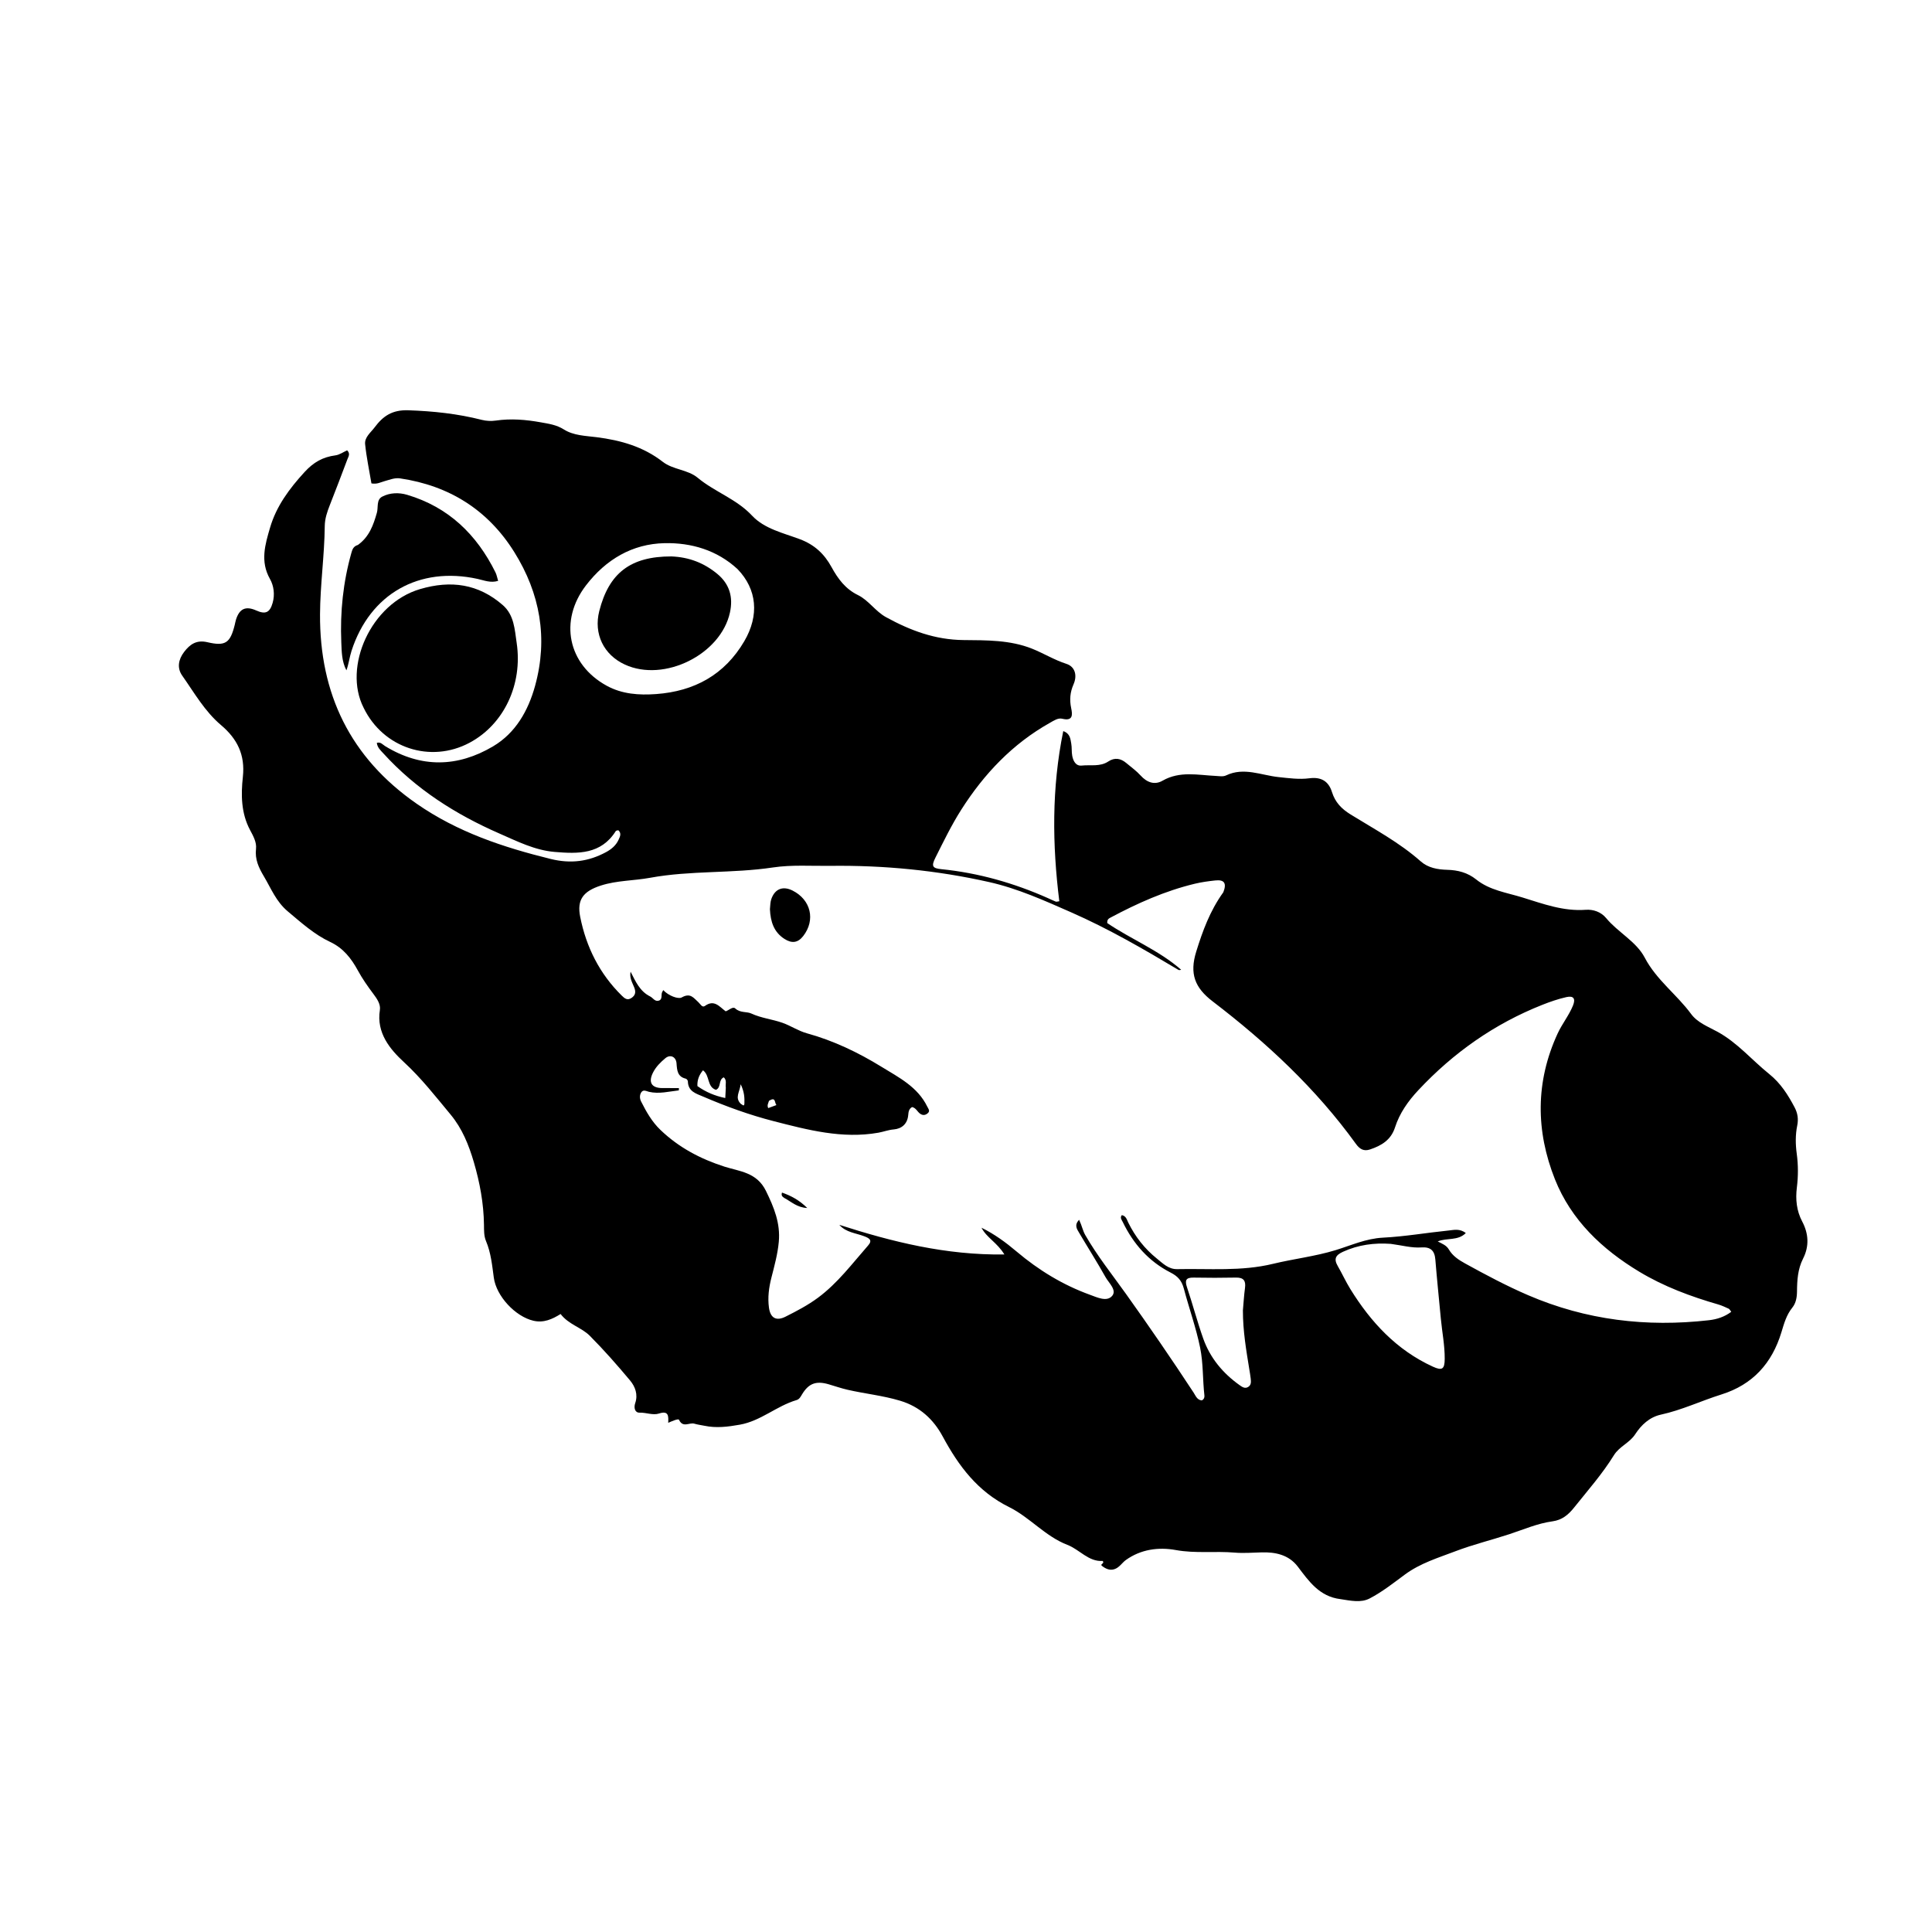 <svg version="1.1" id="Layer_1" xmlns="http://www.w3.org/2000/svg" xmlns:xlink="http://www.w3.org/1999/xlink" x="0px" y="0px"
	 width="100%" viewBox="0 0 1024 1024" enable-background="new 0 0 1024 1024" xml:space="preserve">
<path fill="#000000" opacity="1" stroke="none" 
	d="
M710.469,847.572 
	C699.302,846.213 693.712,838.058 687.848,830.332 
	C682.997,823.941 675.766,822.601 668.796,822.79 
	C664.061,822.918 659.036,823.314 654.499,822.922 
	C644.082,822.023 633.635,823.462 623.231,821.559 
	C613.908,819.854 604.561,821.224 596.725,826.847 
	C594.72,828.286 593.254,830.897 590.559,831.731 
	C588.083,832.497 585.936,831.407 584.061,829.96 
	C582.79,828.979 585.652,828.755 584.442,827.341 
	C576.922,827.83 572.254,821.317 565.701,818.794 
	C554.015,814.296 545.783,804.186 534.84,798.78 
	C518.209,790.565 508.113,777.05 499.685,761.411 
	C494.734,752.226 487.517,745.535 477.004,742.393 
	C467.853,739.658 458.424,738.714 449.201,736.598 
	C445.814,735.822 442.516,734.659 439.173,733.69 
	C432.573,731.779 428.662,733.194 425.163,738.934 
	C424.365,740.243 423.742,741.616 422.166,742.079 
	C411.619,745.176 403.26,753.146 392.095,755.117 
	C385.77,756.234 379.649,757.016 373.347,755.679 
	C371.579,755.304 369.758,755.115 368.04,754.587 
	C365.432,753.784 361.956,756.971 359.915,752.551 
	C359.542,751.742 356.276,753.208 354.165,754.122 
	C354.316,750.658 354.505,747.505 349.291,749.197 
	C346.046,750.251 342.492,748.624 338.977,748.738 
	C336.496,748.819 335.836,746.13 336.669,743.714 
	C338.253,739.116 336.673,734.93 333.93,731.653 
	C327.113,723.507 320.079,715.497 312.588,707.976 
	C308.185,703.556 301.411,702.058 297.127,696.453 
	C292.687,699.221 288.141,701.289 282.711,700.018 
	C273.12,697.772 263.066,687.023 261.726,677.174 
	C260.835,670.622 260.221,664.029 257.608,657.826 
	C256.442,655.059 256.556,652.099 256.513,649.075 
	C256.354,637.839 254.343,626.9 251.17,616.055 
	C248.467,606.817 244.956,598.116 238.827,590.741 
	C230.917,581.221 223.377,571.514 214.116,562.966 
	C206.81,556.223 199.406,547.498 201.34,535.333 
	C201.832,532.238 199.79,529.318 197.851,526.733 
	C194.881,522.772 192.053,518.745 189.665,514.358 
	C186.23,508.048 181.971,502.513 175.04,499.27 
	C166.583,495.312 159.703,489.053 152.556,483.071 
	C146.348,477.874 143.698,470.927 139.85,464.459 
	C137.134,459.896 135.042,455.482 135.693,449.882 
	C136.097,446.4 134.183,443.02 132.562,439.987 
	C127.755,430.995 127.691,421.252 128.725,411.741 
	C129.996,400.059 125.739,391.574 117.136,384.306 
	C108.527,377.031 102.983,367.191 96.593,358.117 
	C93.725,354.046 94.542,349.534 97.577,345.549 
	C100.695,341.455 104.186,339.044 109.916,340.384 
	C119.513,342.628 122.018,340.786 124.402,331.241 
	C124.644,330.271 124.801,329.276 125.105,328.326 
	C126.951,322.559 130.285,321.088 135.818,323.568 
	C140.725,325.767 143.047,324.694 144.516,319.503 
	C145.765,315.091 145.1,310.41 143.076,306.841 
	C137.797,297.529 140.542,288.511 143.152,279.618 
	C146.493,268.235 153.36,258.996 161.419,250.199 
	C166.227,244.951 171.123,242.235 177.791,241.348 
	C179.96,241.059 181.972,239.587 183.982,238.69 
	C185.828,240.434 184.66,242.016 184.12,243.455 
	C181.077,251.558 177.988,259.644 174.818,267.698 
	C173.405,271.288 172.169,274.903 172.13,278.795 
	C171.969,294.429 169.704,309.985 169.619,325.568 
	C169.389,367.686 185.592,401.522 220.873,426.011 
	C242.567,441.068 266.687,449.065 291.89,455.274 
	C302.505,457.889 311.94,456.671 321.238,451.637 
	C324.067,450.106 326.506,448.086 327.865,445.061 
	C328.597,443.432 329.564,441.727 327.708,440.034 
	C327.229,440.19 326.558,440.195 326.365,440.501 
	C318.545,452.924 306.388,452.581 293.996,451.542 
	C283.462,450.66 274.2,445.938 264.746,441.806 
	C241.454,431.625 220.376,418.228 203.148,399.272 
	C201.734,397.716 200.028,396.27 199.719,393.737 
	C201.735,393.086 202.861,394.682 204.12,395.453 
	C223.186,407.141 242.544,406.708 261.341,395.576 
	C273.303,388.491 279.978,376.666 283.605,363.507 
	C290.549,338.321 286.267,314.516 272.578,292.605 
	C258.626,270.274 238.138,257.411 212.064,253.555 
	C209.174,253.128 206.49,254.296 203.767,255.038 
	C201.716,255.598 199.787,256.774 196.869,256.208 
	C195.732,249.411 194.244,242.457 193.523,235.424 
	C193.145,231.738 196.555,229.203 198.58,226.487 
	C202.929,220.653 207.745,217.147 216.441,217.454 
	C229.696,217.922 242.577,219.277 255.366,222.54 
	C257.735,223.144 260.39,223.26 262.813,222.91 
	C270.826,221.751 278.694,222.413 286.598,223.835 
	C290.852,224.601 294.959,225.153 298.824,227.602 
	C304.003,230.883 310.302,230.973 316.189,231.721 
	C328.963,233.346 340.893,236.69 351.278,244.77 
	C356.72,249.004 364.504,248.836 369.798,253.236 
	C378.831,260.745 390.313,264.431 398.61,273.299 
	C405.166,280.308 415.159,282.486 423.944,285.787 
	C431.758,288.723 436.908,293.618 440.687,300.501 
	C444.104,306.727 447.988,312.108 454.774,315.428 
	C460.398,318.18 463.976,324.021 469.623,327.119 
	C482.437,334.147 495.543,339.098 510.674,339.243 
	C522.809,339.36 535.353,339.158 547.022,343.819 
	C553.174,346.277 558.83,349.806 565.231,351.862 
	C569.711,353.301 571.114,357.879 568.994,362.714 
	C567.162,366.892 566.812,370.908 567.748,375.343 
	C568.46,378.721 568.819,382.375 563.002,380.942 
	C560.788,380.396 558.547,381.945 556.488,383.1 
	C536.683,394.212 521.594,410.145 509.511,429.118 
	C504.316,437.274 500.104,445.98 495.778,454.612 
	C493.516,459.125 494.208,460.207 498.957,460.684 
	C518.648,462.663 537.43,468.025 555.483,476.05 
	C556.85,476.657 558.189,477.332 559.582,477.871 
	C559.969,478.021 560.502,477.795 561.46,477.685 
	C557.715,447.623 557.376,417.714 563.547,387.506 
	C567.213,388.793 567.327,391.635 567.779,394.077 
	C568.171,396.19 567.907,398.423 568.295,400.537 
	C568.803,403.306 570.18,406.104 573.346,405.765 
	C578.042,405.261 583.066,406.49 587.401,403.612 
	C590.837,401.33 594.021,401.936 597.015,404.466 
	C599.556,406.613 602.32,408.569 604.532,411.019 
	C607.89,414.737 611.978,416.202 616.156,413.797 
	C625.319,408.523 634.911,410.813 644.431,411.26 
	C646.276,411.347 648.221,411.765 649.86,410.98 
	C659.293,406.459 668.478,410.922 677.677,411.874 
	C683.166,412.443 688.534,413.219 694.043,412.501 
	C700.133,411.708 704.157,413.97 705.969,419.794 
	C707.665,425.241 711.033,428.707 715.855,431.685 
	C728.538,439.521 741.756,446.572 753.04,456.564 
	C756.884,459.967 761.955,460.89 767.084,461.019 
	C772.707,461.161 777.901,462.516 782.422,466.145 
	C789.554,471.871 798.508,473.079 806.891,475.665 
	C817.84,479.042 828.607,483.099 840.473,482.211 
	C844.424,481.916 848.574,483.315 851.284,486.598 
	C857.555,494.195 867.224,498.95 871.738,507.559 
	C877.954,519.413 888.688,527.047 896.337,537.446 
	C899.711,542.033 905.377,544.165 910.331,546.874 
	C920.874,552.639 928.535,561.86 937.712,569.243 
	C943.787,574.131 947.656,580.257 951.171,586.915 
	C952.829,590.054 953.264,593.166 952.57,596.552 
	C951.553,601.511 951.634,606.526 952.309,611.485 
	C953.124,617.48 953.12,623.413 952.372,629.41 
	C951.597,635.635 952.201,641.741 955.195,647.401 
	C958.632,653.9 958.978,660.56 955.668,667.081 
	C952.833,672.664 952.502,678.58 952.446,684.563 
	C952.416,687.697 951.852,690.729 949.987,693.039 
	C946.824,696.955 945.586,701.509 944.178,706.148 
	C939.214,722.504 929.035,733.878 912.388,739.095 
	C901.621,742.47 891.382,747.376 880.258,749.799 
	C874.352,751.085 869.902,755.225 866.7,760.169 
	C863.71,764.785 858.306,766.6 855.398,771.308 
	C849.267,781.232 841.53,789.987 834.265,799.082 
	C831.264,802.839 827.956,805.642 822.85,806.34 
	C814.895,807.426 807.504,810.681 799.914,813.173 
	C790.47,816.273 780.755,818.624 771.488,822.163 
	C762.273,825.683 752.812,828.48 744.52,834.616 
	C738.56,839.026 732.577,843.762 725.953,847.211 
	C721.271,849.649 715.896,848.386 710.469,847.572 
M648.39,472.9 
	C650.242,468.147 648.952,466.139 644.151,466.652 
	C640.52,467.04 636.869,467.536 633.323,468.386 
	C617.501,472.182 602.778,478.768 588.488,486.4 
	C587.622,486.862 586.723,487.41 586.872,489.248 
	C599.42,497.793 614.187,503.627 626.022,513.974 
	C625.371,514.231 624.873,514.223 624.502,514.001 
	C606.067,502.992 587.521,492.245 567.797,483.578 
	C553.6,477.34 539.486,470.941 524.317,467.527 
	C496.618,461.293 468.517,458.557 440.126,458.92 
	C429.963,459.05 419.642,458.275 409.673,459.773 
	C388.067,463.021 366.109,461.291 344.583,465.241 
	C335.939,466.828 326.987,466.618 318.508,469.344 
	C308.999,472.4 305.726,476.953 307.515,485.943 
	C310.706,501.981 317.77,516.097 329.535,527.683 
	C331.064,529.189 332.485,530.42 334.711,528.932 
	C336.931,527.449 337.059,525.608 336.119,523.284 
	C335.073,520.697 333.546,518.178 334.225,515.017 
	C336.853,520.143 339.071,525.408 344.616,528.156 
	C346.023,528.854 346.979,530.76 348.806,530.451 
	C351.087,530.065 350.457,527.936 350.766,526.393 
	C350.854,525.95 351.154,525.549 351.529,524.773 
	C354.32,527.777 359.494,529.701 361.318,528.669 
	C365.966,526.041 367.615,528.949 370.093,531.128 
	C371.164,532.07 372.14,534.246 373.624,533.17 
	C378.631,529.541 381.387,533.679 384.634,536.029 
	C386.437,535.399 388.425,533.298 389.721,534.506 
	C392.35,536.958 395.736,536.047 398.198,537.183 
	C403.537,539.646 409.266,540.195 414.665,542.088 
	C419.158,543.664 423.037,546.391 427.758,547.693 
	C441.736,551.551 454.766,557.778 467.131,565.372 
	C476.42,571.078 486.339,576.027 491.479,586.534 
	C492.084,587.77 493.102,588.843 491.736,590.024 
	C490.521,591.076 489.18,591.363 487.655,590.272 
	C486.188,589.222 485.527,587.227 483.437,586.763 
	C481.757,587.662 481.515,589.309 481.379,590.976 
	C480.99,595.732 477.867,598.283 473.681,598.623 
	C470.815,598.856 468.285,599.875 465.567,600.356 
	C446.45,603.737 428.103,598.872 410.001,594.222 
	C397.35,590.971 384.898,586.476 372.807,581.269 
	C369.008,579.632 364.691,578.573 364.588,573.151 
	C364.579,572.65 363.955,571.829 363.486,571.72 
	C358.992,570.678 358.848,567.215 358.573,563.583 
	C358.307,560.083 355.257,558.685 352.63,560.886 
	C350.091,563.012 347.686,565.394 346.145,568.414 
	C343.491,573.613 345.281,576.651 350.972,576.7 
	C353.931,576.726 356.89,576.705 359.85,576.705 
	C359.829,577.112 359.809,577.519 359.789,577.927 
	C354.549,578.507 349.367,579.923 344.005,578.695 
	C342.633,578.381 340.999,577.289 339.893,578.954 
	C338.922,580.418 339.035,582.294 339.781,583.771 
	C342.551,589.255 345.525,594.56 350.087,598.919 
	C359.805,608.204 371.12,614.202 383.937,618.328 
	C391.88,620.885 401.095,621.268 405.956,631.185 
	C410.267,639.98 413.673,648.326 412.778,658.184 
	C412.186,664.702 410.445,670.954 408.848,677.244 
	C407.522,682.465 406.832,687.739 407.561,693.079 
	C408.316,698.61 411.436,700.333 416.339,697.867 
	C422.281,694.878 428.161,691.813 433.568,687.808 
	C444.017,680.068 451.678,669.739 460.12,660.128 
	C462.598,657.307 460.724,656.272 458.108,655.261 
	C453.604,653.521 448.413,653.26 444.858,649.19 
	C472.938,658.222 501.298,665.308 532.349,664.897 
	C528.55,658.614 522.854,655.938 520.218,650.722 
	C527.077,654.091 533.093,658.501 538.779,663.309 
	C550.46,673.188 563.3,681.042 577.696,686.256 
	C581.576,687.662 586.617,690.133 589.432,686.883 
	C592.099,683.803 587.715,680.049 585.954,676.909 
	C581.478,668.926 576.558,661.193 571.907,653.307 
	C570.803,651.435 569.247,649.325 571.951,646.526 
	C573.464,649.663 573.868,652.252 575.187,654.555 
	C581.495,665.571 589.425,675.48 596.756,685.746 
	C609.047,702.959 621.003,720.375 632.599,738.053 
	C633.719,739.761 634.479,742.068 637.018,742.239 
	C638.145,741.616 638.476,740.647 638.361,739.634 
	C637.401,731.207 637.793,722.651 636.096,714.302 
	C633.939,703.69 630.241,693.494 627.483,683.057 
	C626.317,678.646 624.215,676.414 620.385,674.456 
	C608.858,668.562 600.691,659.285 595.092,647.698 
	C594.563,646.603 593.485,645.453 594.583,644.048 
	C596.833,644.452 597.241,646.438 598.017,648.017 
	C601.681,655.465 606.714,661.88 613.141,667.051 
	C616.284,669.58 619.314,672.769 623.928,672.669 
	C640.875,672.303 657.901,673.934 674.685,669.864 
	C685.665,667.202 697.026,665.922 707.79,662.631 
	C716.145,660.077 723.968,656.442 733.031,655.981 
	C744.643,655.391 756.179,653.37 767.771,652.199 
	C770.567,651.917 773.669,651.032 776.903,653.544 
	C772.689,657.799 766.918,655.933 762.031,657.987 
	C764.531,659.261 766.658,660.07 767.929,662.253 
	C769.916,665.668 773.14,667.786 776.534,669.656 
	C787.462,675.675 798.431,681.529 809.938,686.482 
	C840.739,699.739 872.72,703.516 905.791,699.743 
	C909.985,699.264 914.019,697.983 917.603,695.283 
	C916.897,694.384 916.678,693.829 916.288,693.654 
	C914.468,692.836 912.65,691.952 910.742,691.401 
	C896.124,687.182 881.896,681.892 868.854,674.036 
	C849.157,662.173 832.742,646.655 824.146,625.038 
	C813.965,599.437 813.775,573.413 825.55,547.84 
	C827.934,542.661 831.57,538.231 833.71,532.968 
	C835.192,529.324 834.042,527.631 830.227,528.486 
	C825.869,529.463 821.587,530.947 817.425,532.596 
	C792.076,542.641 770.343,557.945 751.734,577.83 
	C746.3,583.636 741.812,589.997 739.384,597.55 
	C737.236,604.23 732.207,607.195 726.161,609.228 
	C722.796,610.359 720.659,609.043 718.628,606.23 
	C697.466,576.931 671.307,552.606 642.739,530.761 
	C633.239,523.497 630.386,516.067 634.039,504.327 
	C637.409,493.495 641.249,482.835 648.39,472.9 
M390.887,301.613 
	C379.964,291.539 366.361,287.592 352.247,287.886 
	C335.093,288.244 321.091,296.563 310.557,310.297 
	C296.224,328.985 300.956,352.139 321.52,363.434 
	C329.704,367.929 338.69,368.529 347.76,367.87 
	C368.007,366.399 384.052,357.658 394.482,339.865 
	C402.517,326.158 401.25,312.317 390.887,301.613 
M737.145,659.273 
	C728.382,658.651 719.976,659.747 711.851,663.447 
	C707.88,665.256 706.843,667.229 709.036,671.023 
	C711.367,675.056 713.296,679.33 715.745,683.284 
	C726.633,700.868 740.276,715.577 759.454,724.357 
	C764.354,726.601 765.691,725.724 765.728,720.251 
	C765.778,713.067 764.344,706.021 763.674,698.904 
	C762.69,688.467 761.617,678.039 760.761,667.592 
	C760.374,662.858 758.26,660.823 753.394,661.16 
	C748.216,661.519 743.162,660.072 737.145,659.273 
M658.761,694.556 
	C659.119,690.586 659.336,686.596 659.875,682.65 
	C660.399,678.817 659.129,677.066 655.093,677.146 
	C647.61,677.293 640.121,677.302 632.639,677.156 
	C628.463,677.075 627.923,678.662 629.155,682.342 
	C632.158,691.305 634.559,700.475 637.707,709.383 
	C641.353,719.699 648.108,727.822 657.003,734.152 
	C658.347,735.109 659.832,736.181 661.568,735.108 
	C663.267,734.059 663.08,732.28 662.894,730.617 
	C662.708,728.967 662.412,727.329 662.148,725.688 
	C660.542,715.685 658.773,705.7 658.761,694.556 
M384.695,576.494 
	C384.381,574.684 385.403,572.56 383.604,571.002 
	C380.621,572.361 382.394,576.346 379.475,577.634 
	C374.657,576.131 376.33,570.018 372.602,567.28 
	C370.341,569.976 369.502,572.675 369.647,575.653 
	C374.12,578.834 378.857,580.829 384.409,581.976 
	C384.517,580.183 384.605,578.732 384.695,576.494 
M392.597,585.019 
	C393.305,585.321 394.48,586.885 394.548,584.849 
	C394.646,581.892 394.568,578.827 392.581,574.674 
	C392.015,579.006 389.377,581.684 392.597,585.019 
M407.583,583.445 
	C407.28,584.648 406.408,585.781 407.176,587.31 
	C408.503,586.821 409.806,586.34 411.51,585.712 
	C410.395,584.304 411.262,581.191 407.583,583.445 
z"/>
<path fill="#000000" opacity="1" stroke="none" 
	d="
M192.723,375.123 
	C181.648,353.433 196.587,319.879 222.676,312.222 
	C239.038,307.42 253.519,309.449 266.443,320.678 
	C272.523,325.961 272.779,333.54 273.849,340.771 
	C277.104,362.766 267.111,383.951 248.832,393.691 
	C228.189,404.691 203.084,396.526 192.723,375.123 
z"/>
<path fill="#000000" opacity="1" stroke="none" 
	d="
M189.694,288.836 
	C195.756,284.479 197.914,278.229 199.754,271.78 
	C200.589,268.854 199.372,264.885 202.616,263.206 
	C206.703,261.091 211.458,260.973 215.799,262.262 
	C237.675,268.758 252.656,283.266 262.617,303.388 
	C263.258,304.684 263.503,306.176 264.021,307.868 
	C260.052,309.112 256.586,307.595 253.185,306.847 
	C222.151,300.019 196.112,314.743 186.331,344.919 
	C185.247,348.265 184.863,351.839 183.609,355.29 
	C181.102,350.538 181.101,345.375 180.892,340.398 
	C180.22,324.371 181.862,308.557 186.233,293.066 
	C186.757,291.209 187.275,289.556 189.694,288.836 
z"/>
<path fill="#000000" opacity="1" stroke="none" 
	d="
M408.077,481.93 
	C408.27,479.878 408.263,478.163 408.783,476.627 
	C410.656,471.097 414.947,469.418 420.111,472.033 
	C429.821,476.949 432.317,487.62 425.741,496.103 
	C422.918,499.746 419.714,500.161 415.786,497.644 
	C410.161,494.041 408.405,488.584 408.077,481.93 
z"/>
<path fill="#000000" opacity="1" stroke="none" 
	d="
M415.588,634.888 
	C414.715,634.203 413.931,633.782 414.474,632.09 
	C419.253,633.774 423.555,636.026 427.861,640.263 
	C422.517,640.051 419.444,636.954 415.588,634.888 
z"/>
<path fill="#000000" opacity="1" stroke="none" 
	d="
M355.846,294.914 
	C365.257,295.293 373.108,298.375 380.056,304.07 
	C386.737,309.545 388.658,316.514 386.89,324.621 
	C382.025,346.927 352.015,361.783 331.246,352.257 
	C319.903,347.054 314.566,335.929 317.629,323.869 
	C322.756,303.682 334.218,294.889 355.846,294.914 
z"/>
</svg>